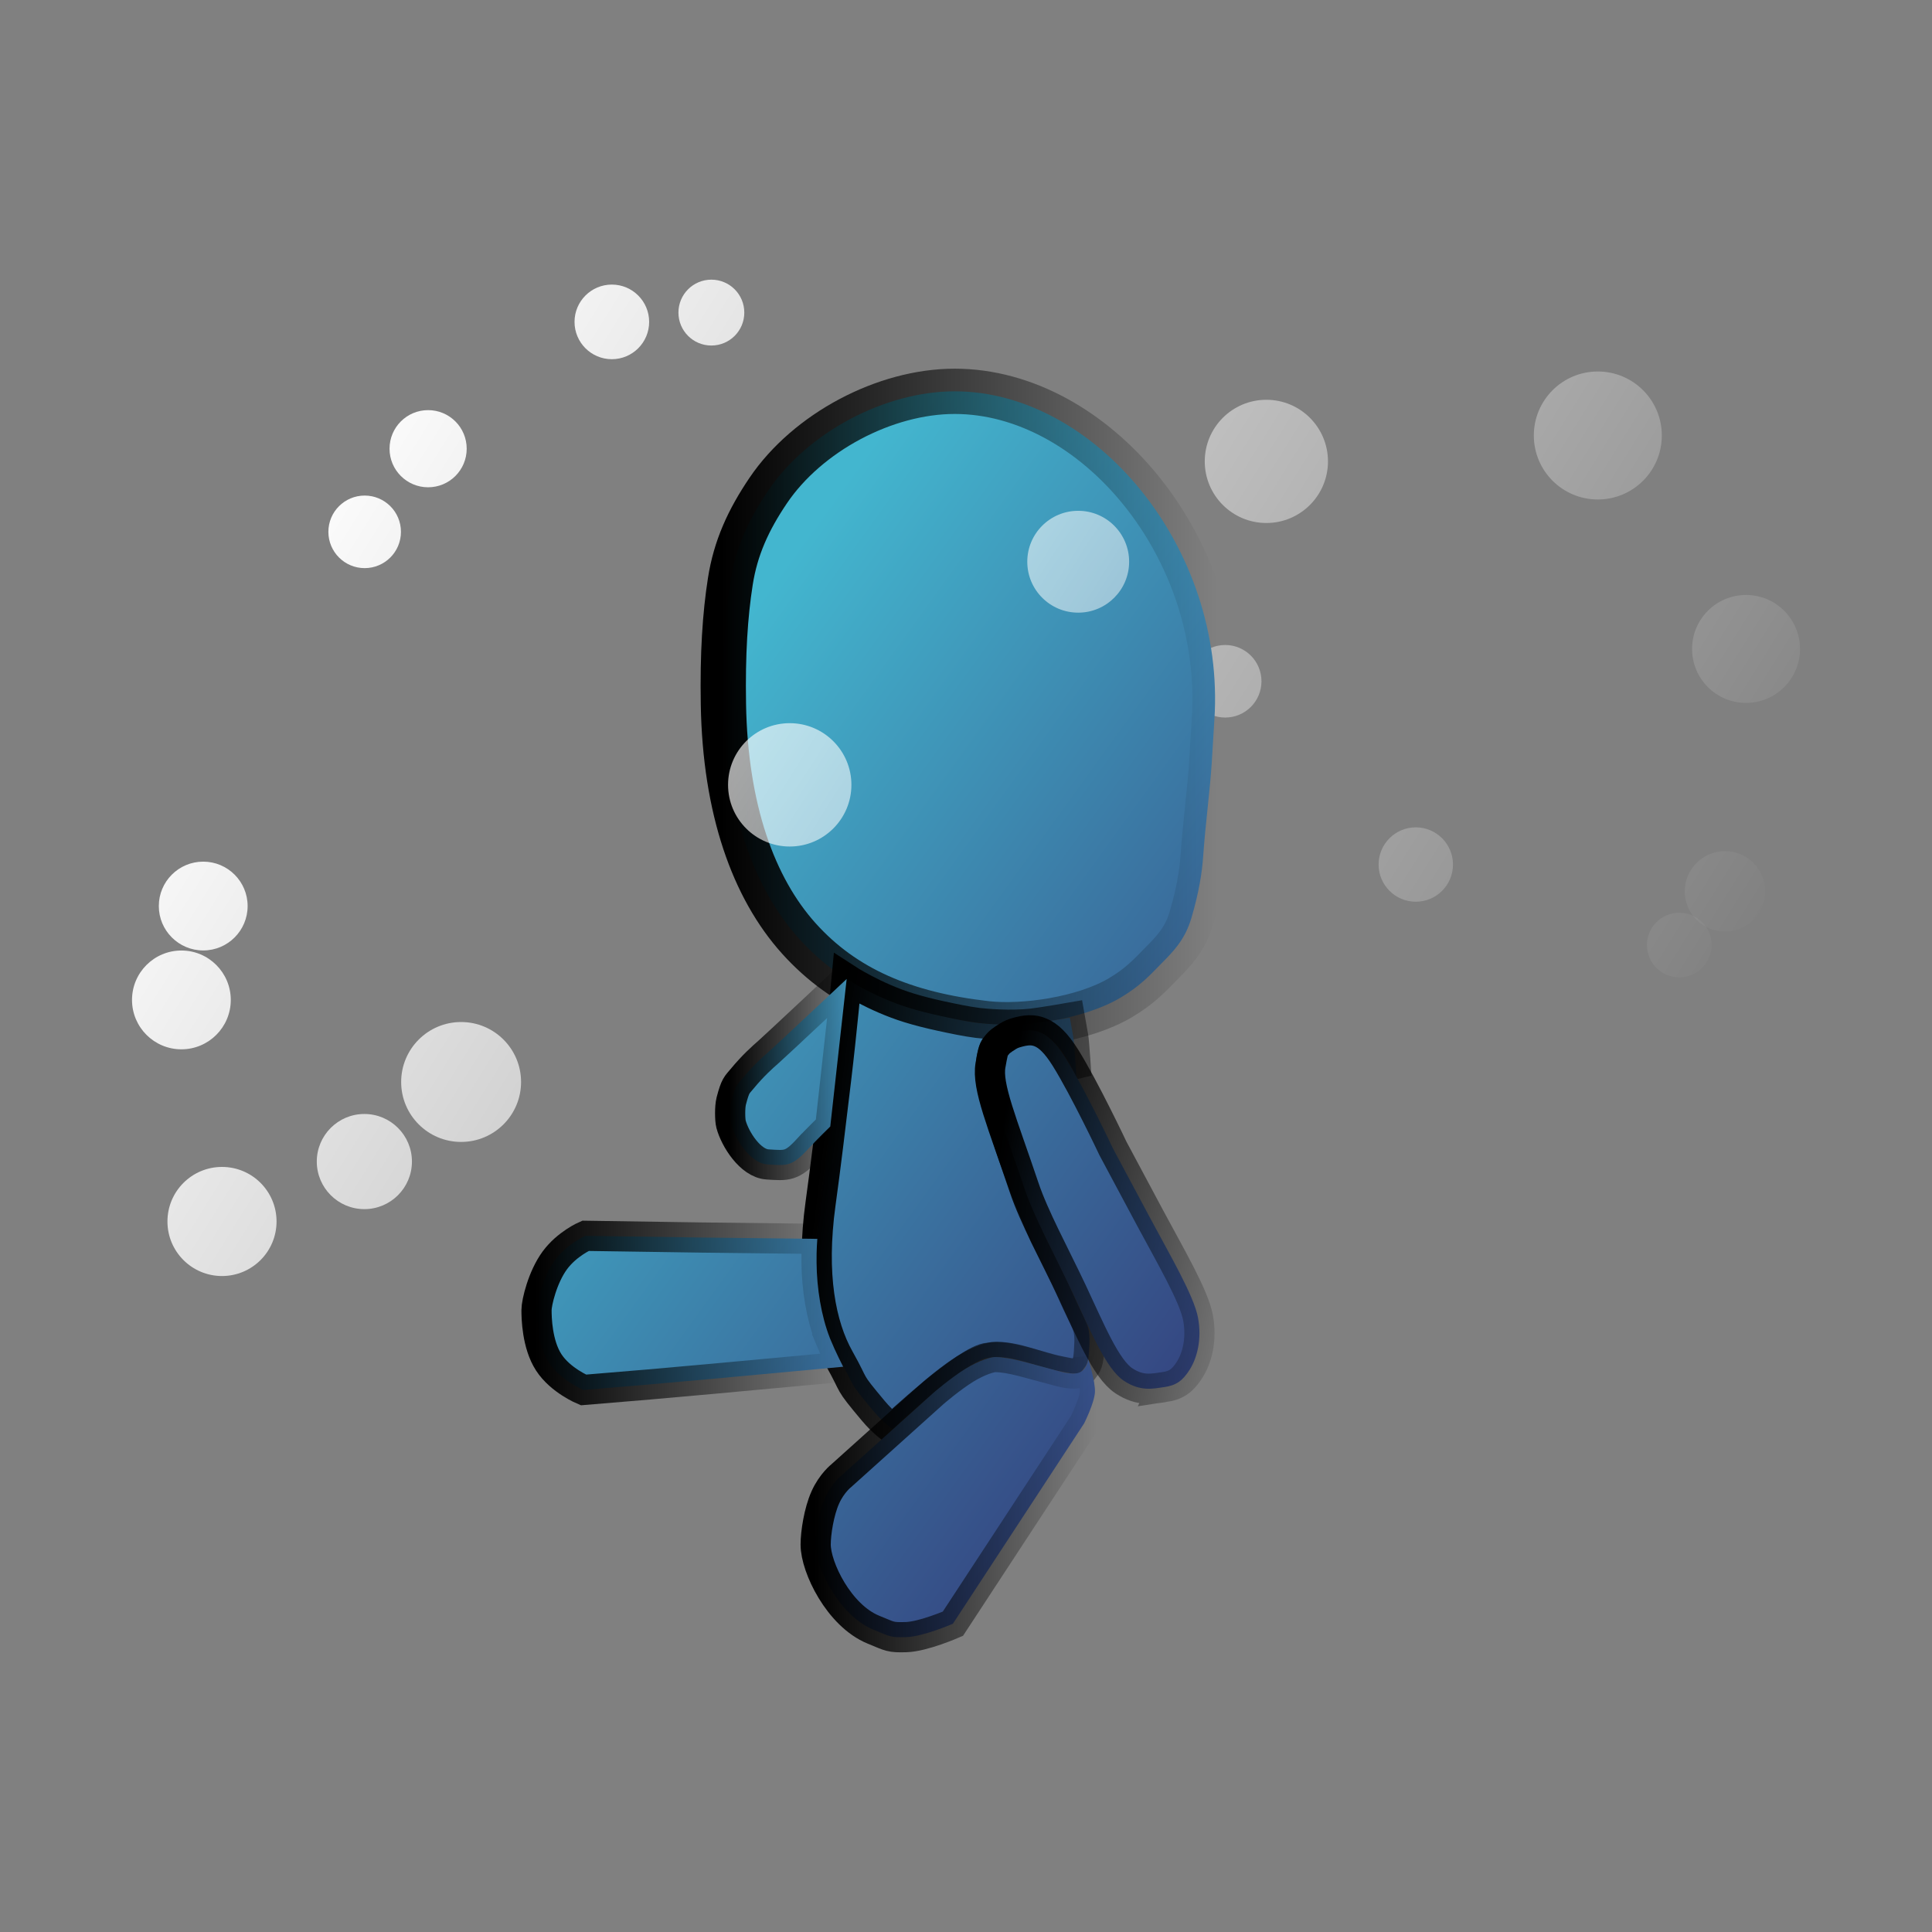 <?xml version="1.0" encoding="UTF-8"?>
<svg width="64" height="64" fill="none" version="1.1" viewBox="0 0 64 64" xmlns="http://www.w3.org/2000/svg" xmlns:xlink="http://www.w3.org/1999/xlink">
 <rect x="0" y="0" width="64" height="64" fill="#808080" stroke="none"/>
 <path d="m40.586 23.77c0.664 0 1.202-0.538 1.202-1.202s-0.538-1.202-1.202-1.202-1.202 0.538-1.202 1.202 0.538 1.202 1.202 1.202z" fill="url(#linearGradient1554)"/>
 <path d="m40.228 23.843c-0.092 1.395-0.063 1.42-0.241 3.095-0.046 0.432-0.091 0.886-0.131 1.439-0.04 0.553-0.141 1.189-0.388 2.029-0.219 0.747-0.629 1.137-0.999 1.515-0.37 0.378-0.694 0.738-1.347 1.126-1.229 0.731-3.238 1.001-4.446 0.864-2.712-0.307-4.71-1.154-6.213-2.824-1.503-1.67-2.441-4.28-2.499-7.761-0.028-1.671 0.055-2.952 0.229-4.063 0.173-1.111 0.595-2.038 1.257-3.016 1.298-1.918 3.856-3.284 6.176-3.284 4.642 0 8.978 5.169 8.602 10.88z" fill="url(#paint1_linear_14_50)" stroke="url(#paint2_linear_14_50)" stroke-width="1.5"/>
 <path d="m36.084 44.607c-0.026 0.571-0.076 0.589-0.225 0.787-0.149 0.198-0.42 0.086-0.768 0.026-0.712-0.122-1.645-0.585-2.335-0.443-0.695 0.021-3.191 2.358-3.191 2.358s-0.296-0.193-0.641-0.606c-0.89-1.065-0.546-0.696-1.123-1.723-0.612-1.089-0.945-2.782-0.619-5.136 0.162-1.168 0.329-2.553 0.516-4.124 0.188-1.567 0.348-3.317 0.348-3.317s0.936 0.609 2.061 0.956c0.308 0.095 0.662 0.186 1.063 0.273 0.416 0.089 0.822 0.177 1.216 0.227 0.234 0.029 1.088 0.106 1.804 0.024 0.354-0.041 1.25-0.197 1.25-0.197s0.086 0.487 0.114 0.643 0.103 1.31 0.103 1.31-0.481-1.119-1.096-1.436c-0.615-0.317-1.363 0.168-1.513 0.356-0.598 0.752 0.168 2.542 0.264 2.885 0.384 1.372 1.283 3.439 1.283 3.439 0.353 0.709 0.649 1.271 0.909 1.871 0.483 1.112 0.617 1.062 0.581 1.826z" fill="url(#paint1_linear_14_50)" stroke="url(#paint4_linear_14_50)"/>
 <path d="m38.568 45.948c-0.381 0.056-0.787 0.154-1.336-0.206-0.603-0.396-1.129-1.709-1.723-2.966s-1.254-2.459-1.582-3.434c-0.723-2.151-1.244-3.356-1.115-4.059 0.068-0.373 0.087-0.517 0.177-0.622 0.052-0.06 0.083-0.111 0.165-0.174 0.094-0.072 0.12-0.085 0.179-0.123 0.058-0.038 0.148-0.101 0.296-0.146 0.355-0.108 0.601-0.122 0.85-0.014 0.25 0.108 0.504 0.339 0.818 0.84 0.627 1.003 1.571 3 1.571 3s0.587 1.097 1.238 2.316c0.651 1.218 1.446 2.567 1.58 3.292 0.134 0.725-0.035 1.337-0.275 1.718-0.24 0.381-0.458 0.523-0.844 0.58z" fill="url(#paint5_linear_14_50)" stroke="url(#paint6_linear_14_50)"/>
 <g>
  <path d="m26.783 38.048c-0.55 0.602-0.714 0.566-1.359 0.525-0.568-0.036-1.076-0.839-1.207-1.333-0.037-0.138-0.045-0.564 0.007-0.767 0.137-0.526 0.184-0.525 0.358-0.735 0.368-0.445 0.669-0.71 0.883-0.898 0.224-0.196 2.582-2.41 2.582-2.41l-0.543 4.886s-0.481 0.47-0.72 0.732z" fill="url(#paint5_linear_14_50)" stroke="url(#paint8_linear_14_50)"/>
  <path d="m27.487 44.318c0.206 0.503 0.444 0.957 0.444 0.957-2.87 0.265-5.73 0.539-8.603 0.769 0 0-0.763-0.315-1.151-0.915-0.389-0.6-0.404-1.483-0.404-1.732 0-0.248 0.199-1.09 0.604-1.643 0.406-0.553 1.018-0.816 1.018-0.816 2.566 0.043 5.113 0.075 7.68 0.101 0 0-0.032 0.367-0.025 0.787 0.007 0.855 0.156 1.771 0.438 2.491z" fill="url(#paint9_linear_14_50)" stroke="url(#paint10_linear_14_50)"/>
  <path d="m36.053 45.037s0.234 0.719 0.219 1.075c-0.015 0.356-0.359 1.04-0.359 1.04l-4.347 6.636s-0.981 0.428-1.549 0.444c-0.528 0.015-0.52-0.016-1.088-0.249-1.137-0.467-1.909-2.062-1.909-2.817 0-0.378 0.106-1.085 0.32-1.562 0.213-0.477 0.534-0.725 0.534-0.725l3.057-2.748s0.565-0.487 1.04-0.781c0.476-0.294 0.862-0.396 0.992-0.396 0.519 0 1.183 0.229 1.816 0.388 0.251 0.063 0.692 0.221 0.957 0.134 0.265-0.087 0.317-0.439 0.317-0.439z" fill="url(#paint9_linear_14_50)" stroke="url(#paint12_linear_14_50)"/>
 </g>
 <g fill="url(#linearGradient1554)">
  <path d="m47.486 15.891c1.127 0 2.041-0.914 2.041-2.041s-0.913-2.041-2.041-2.041c-1.127 0-2.041 0.914-2.041 2.041s0.914 2.041 2.041 2.041z"/>
  <path d="m41.95 17.325c1.127 0 2.041-0.914 2.041-2.041s-0.914-2.041-2.041-2.041-2.041 0.914-2.041 2.041 0.914 2.041 2.041 2.041z"/>
  <path d="m56.395 19.851c1.026 0 1.859-0.832 1.859-1.859 0-1.026-0.832-1.859-1.859-1.859s-1.859 0.832-1.859 1.859c0 1.026 0.832 1.859 1.859 1.859z"/>
  <path d="m57.84 23.285c0.988 0 1.788-0.8 1.788-1.788 0-0.987-0.8-1.788-1.788-1.788s-1.788 0.8-1.788 1.788c0 0.988 0.8 1.788 1.788 1.788z"/>
  <path d="m58.183 26.8c0.932 0 1.687-0.755 1.687-1.687 0-0.932-0.755-1.687-1.687-1.687-0.932 0-1.687 0.755-1.687 1.687 0 0.932 0.755 1.687 1.687 1.687z"/>
  <path d="m55.628 32.377c0.592 0 1.071-0.48 1.071-1.071s-0.48-1.071-1.071-1.071-1.071 0.48-1.071 1.071 0.48 1.071 1.071 1.071z"/>
  <path d="m53.369 32.897c0.613 0 1.11-0.497 1.11-1.11 0-0.613-0.497-1.11-1.11-1.11-0.613 0-1.11 0.497-1.11 1.11 0 0.613 0.497 1.11 1.11 1.11z"/>
  <path d="m46.9 29.871c0.681 0 1.232-0.552 1.232-1.232s-0.552-1.232-1.232-1.232c-0.681 0-1.232 0.552-1.232 1.232s0.552 1.232 1.232 1.232z"/>
  <path d="m43.9 27.063c0.664 0 1.202-0.538 1.202-1.202s-0.538-1.202-1.202-1.202-1.202 0.538-1.202 1.202 0.538 1.202 1.202 1.202z"/>
  <path d="m26.161 28.042c1.128 0 2.043-0.915 2.043-2.043s-0.915-2.043-2.043-2.043-2.043 0.915-2.043 2.043 0.915 2.043 2.043 2.043z"/>
  <path d="m20.318 33.328c1.12 0 2.029-0.908 2.029-2.029s-0.908-2.029-2.029-2.029-2.029 0.908-2.029 2.029 0.908 2.029 2.029 2.029z"/>
  <path d="m15.275 37.828c1.097 0 1.986-0.889 1.986-1.986 0-1.097-0.889-1.986-1.986-1.986-1.097 0-1.986 0.889-1.986 1.986 0 1.097 0.889 1.986 1.986 1.986z"/>
  <path d="m9.704 41.842c1.041 0 1.886-0.844 1.886-1.886s-0.844-1.886-1.886-1.886c-1.041 0-1.886 0.844-1.886 1.886s0.844 1.886 1.886 1.886z"/>
  <path d="m7.354 42.27c0.998 0 1.807-0.809 1.807-1.807s-0.809-1.807-1.807-1.807c-0.998 0-1.807 0.809-1.807 1.807s0.809 1.807 1.807 1.807z"/>
  <path d="m6.09 40.856c0.939 0 1.7-0.761 1.7-1.7 0-0.939-0.761-1.7-1.7-1.7-0.939 0-1.7 0.761-1.7 1.7 0 0.939 0.761 1.7 1.7 1.7z"/>
  <path d="m6.732 31.485c0.813 0 1.471-0.659 1.471-1.471s-0.659-1.471-1.471-1.471c-0.813 0-1.471 0.659-1.471 1.471s0.659 1.471 1.471 1.471z"/>
  <path d="m8.247 26.742c0.781 0 1.414-0.633 1.414-1.414 0-0.781-0.633-1.414-1.414-1.414s-1.414 0.633-1.414 1.414c0 0.781 0.633 1.414 1.414 1.414z"/>
  <path d="m14.182 16.142c0.706 0 1.278-0.572 1.278-1.278 0-0.706-0.572-1.278-1.278-1.278-0.706 0-1.278 0.572-1.278 1.278 0 0.706 0.572 1.278 1.278 1.278z"/>
  <path d="m17.061 13.456c0.702 0 1.271-0.569 1.271-1.271s-0.569-1.271-1.271-1.271c-0.702 0-1.271 0.569-1.271 1.271s0.569 1.271 1.271 1.271z"/>
  <path d="m20.268 11.899c0.682 0 1.236-0.553 1.236-1.236 0-0.682-0.553-1.236-1.236-1.236-0.682 0-1.236 0.553-1.236 1.236 0 0.682 0.553 1.236 1.236 1.236z"/>
  <path d="m28.804 13.128c0.6 0 1.086-0.486 1.086-1.086 0-0.6-0.486-1.086-1.086-1.086-0.6 0-1.086 0.486-1.086 1.086 0 0.6 0.486 1.086 1.086 1.086z"/>
  <path d="m23.565 11.446c0.603 0 1.091-0.488 1.091-1.091 0-0.603-0.488-1.091-1.091-1.091-0.603 0-1.091 0.488-1.091 1.091 0 0.603 0.488 1.091 1.091 1.091z"/>
  <path d="m26.486 12.042c0.558 0 1.01-0.452 1.01-1.01 0-0.558-0.452-1.01-1.01-1.01s-1.01 0.452-1.01 1.01c0 0.558 0.452 1.01 1.01 1.01z"/>
  <path d="m52.93 16.546c1.171 0 2.12-0.949 2.12-2.12s-0.949-2.12-2.12-2.12c-1.171 0-2.12 0.949-2.12 2.12s0.949 2.12 2.12 2.12z"/>
  <path d="m57.884 28.73c0.781 0 1.414-0.633 1.414-1.414 0-0.781-0.633-1.414-1.414-1.414-0.781 0-1.414 0.633-1.414 1.414 0 0.781 0.633 1.414 1.414 1.414z"/>
  <path d="m57.143 30.861c0.736 0 1.333-0.597 1.333-1.333 0-0.736-0.597-1.333-1.333-1.333s-1.333 0.597-1.333 1.333c0 0.737 0.597 1.333 1.333 1.333z"/>
  <path d="m49.789 31.791c0.591 0 1.071-0.479 1.071-1.071 0-0.591-0.479-1.071-1.071-1.071-0.591 0-1.071 0.479-1.071 1.071 0 0.591 0.479 1.071 1.071 1.071z"/>
  <path d="m35.717 20.295c0.932 0 1.687-0.755 1.687-1.687 0-0.932-0.755-1.687-1.687-1.687-0.932 0-1.687 0.755-1.687 1.687 0 0.932 0.755 1.687 1.687 1.687z"/>
  <path d="m30.99 24.091c0.943 0 1.707-0.764 1.707-1.707 0-0.943-0.764-1.707-1.707-1.707-0.943 0-1.707 0.764-1.707 1.707 0 0.943 0.764 1.707 1.707 1.707z"/>
  <path d="m12.07 40.054c0.87 0 1.576-0.706 1.576-1.576s-0.706-1.576-1.576-1.576c-0.87 0-1.576 0.706-1.576 1.576s0.706 1.576 1.576 1.576z"/>
  <path d="m5.706 37.811c0.87 0 1.576-0.706 1.576-1.576s-0.706-1.576-1.576-1.576c-0.87 0-1.576 0.706-1.576 1.576s0.706 1.576 1.576 1.576z"/>
  <path d="m6.009 34.76c0.904 0 1.636-0.733 1.636-1.636s-0.733-1.637-1.636-1.637-1.636 0.733-1.636 1.637 0.733 1.636 1.636 1.636z"/>
  <path d="m10.302 21.891c0.686 0 1.242-0.556 1.242-1.242s-0.556-1.242-1.242-1.242c-0.686 0-1.242 0.556-1.242 1.242s0.556 1.242 1.242 1.242z"/>
  <path d="m12.08 18.82c0.664 0 1.202-0.538 1.202-1.202s-0.538-1.202-1.202-1.202c-0.664 0-1.202 0.538-1.202 1.202s0.538 1.202 1.202 1.202z"/>
 </g>
 <defs>
  <linearGradient id="linearGradient1552-5">
   <stop stop-color="#fff" offset="0"/>
   <stop stop-color="#fff" stop-opacity="0" offset="1"/>
  </linearGradient>
  <linearGradient id="paint1_linear_14_50" x1="16.514" x2="37.842" y1="17.514" y2="32.941" gradientTransform="translate(4 8.77)" gradientUnits="userSpaceOnUse">
   <stop stop-color="#43B6CF" offset="0"/>
   <stop stop-color="#354782" offset="1"/>
  </linearGradient>
  <linearGradient id="paint2_linear_14_50" x1="19.9" x2="36.309" y1="14.685" y2="14.685" gradientTransform="translate(4 8.77)" gradientUnits="userSpaceOnUse">
   <stop offset="0"/>
   <stop stop-opacity="0" offset="1"/>
  </linearGradient>
  <linearGradient id="paint4_linear_14_50" x1="23.017" x2="37.842" y1="31.105" y2="32.941" gradientTransform="translate(4 8.77)" gradientUnits="userSpaceOnUse">
   <stop offset="0"/>
   <stop stop-opacity="0" offset="1"/>
  </linearGradient>
  <linearGradient id="paint5_linear_14_50" x1="16.514" x2="37.842" y1="17.514" y2="32.942" gradientTransform="translate(4 8.77)" gradientUnits="userSpaceOnUse">
   <stop stop-color="#43B6CF" offset="0"/>
   <stop stop-color="#354782" offset="1"/>
  </linearGradient>
  <linearGradient id="paint6_linear_14_50" x1="28.709" x2="37.842" y1="31.295" y2="32.941" gradientTransform="translate(4 8.77)" gradientUnits="userSpaceOnUse">
   <stop offset="0"/>
   <stop stop-opacity="0" offset="1"/>
  </linearGradient>
  <linearGradient id="paint8_linear_14_50" x1="20.147" x2="24.098" y1="26.711" y2="26.711" gradientTransform="translate(4 8.77)" gradientUnits="userSpaceOnUse">
   <stop offset="0"/>
   <stop stop-opacity="0" offset="1"/>
  </linearGradient>
  <linearGradient id="paint9_linear_14_50" x1="16.514" x2="37.842" y1="17.514" y2="32.942" gradientTransform="translate(4 8.77)" gradientUnits="userSpaceOnUse">
   <stop stop-color="#43B6CF" offset="0"/>
   <stop stop-color="#354782" offset="1"/>
  </linearGradient>
  <linearGradient id="paint10_linear_14_50" x1="13.732" x2="23.994" y1="34.722" y2="34.722" gradientTransform="translate(4 8.77)" gradientUnits="userSpaceOnUse">
   <stop offset="0"/>
   <stop stop-opacity="0" offset="1"/>
  </linearGradient>
  <linearGradient id="paint12_linear_14_50" x1="22.98" x2="32.313" y1="40.825" y2="40.825" gradientTransform="translate(4 8.77)" gradientUnits="userSpaceOnUse">
   <stop offset="0"/>
   <stop stop-opacity="0" offset="1"/>
  </linearGradient>
  <linearGradient id="linearGradient1554" x1="6.177" x2="48.321" y1="6.021" y2="32.214" gradientTransform="translate(4 8.77)" gradientUnits="userSpaceOnUse" xlink:href="#linearGradient1552-5"/>
 </defs>
</svg>
